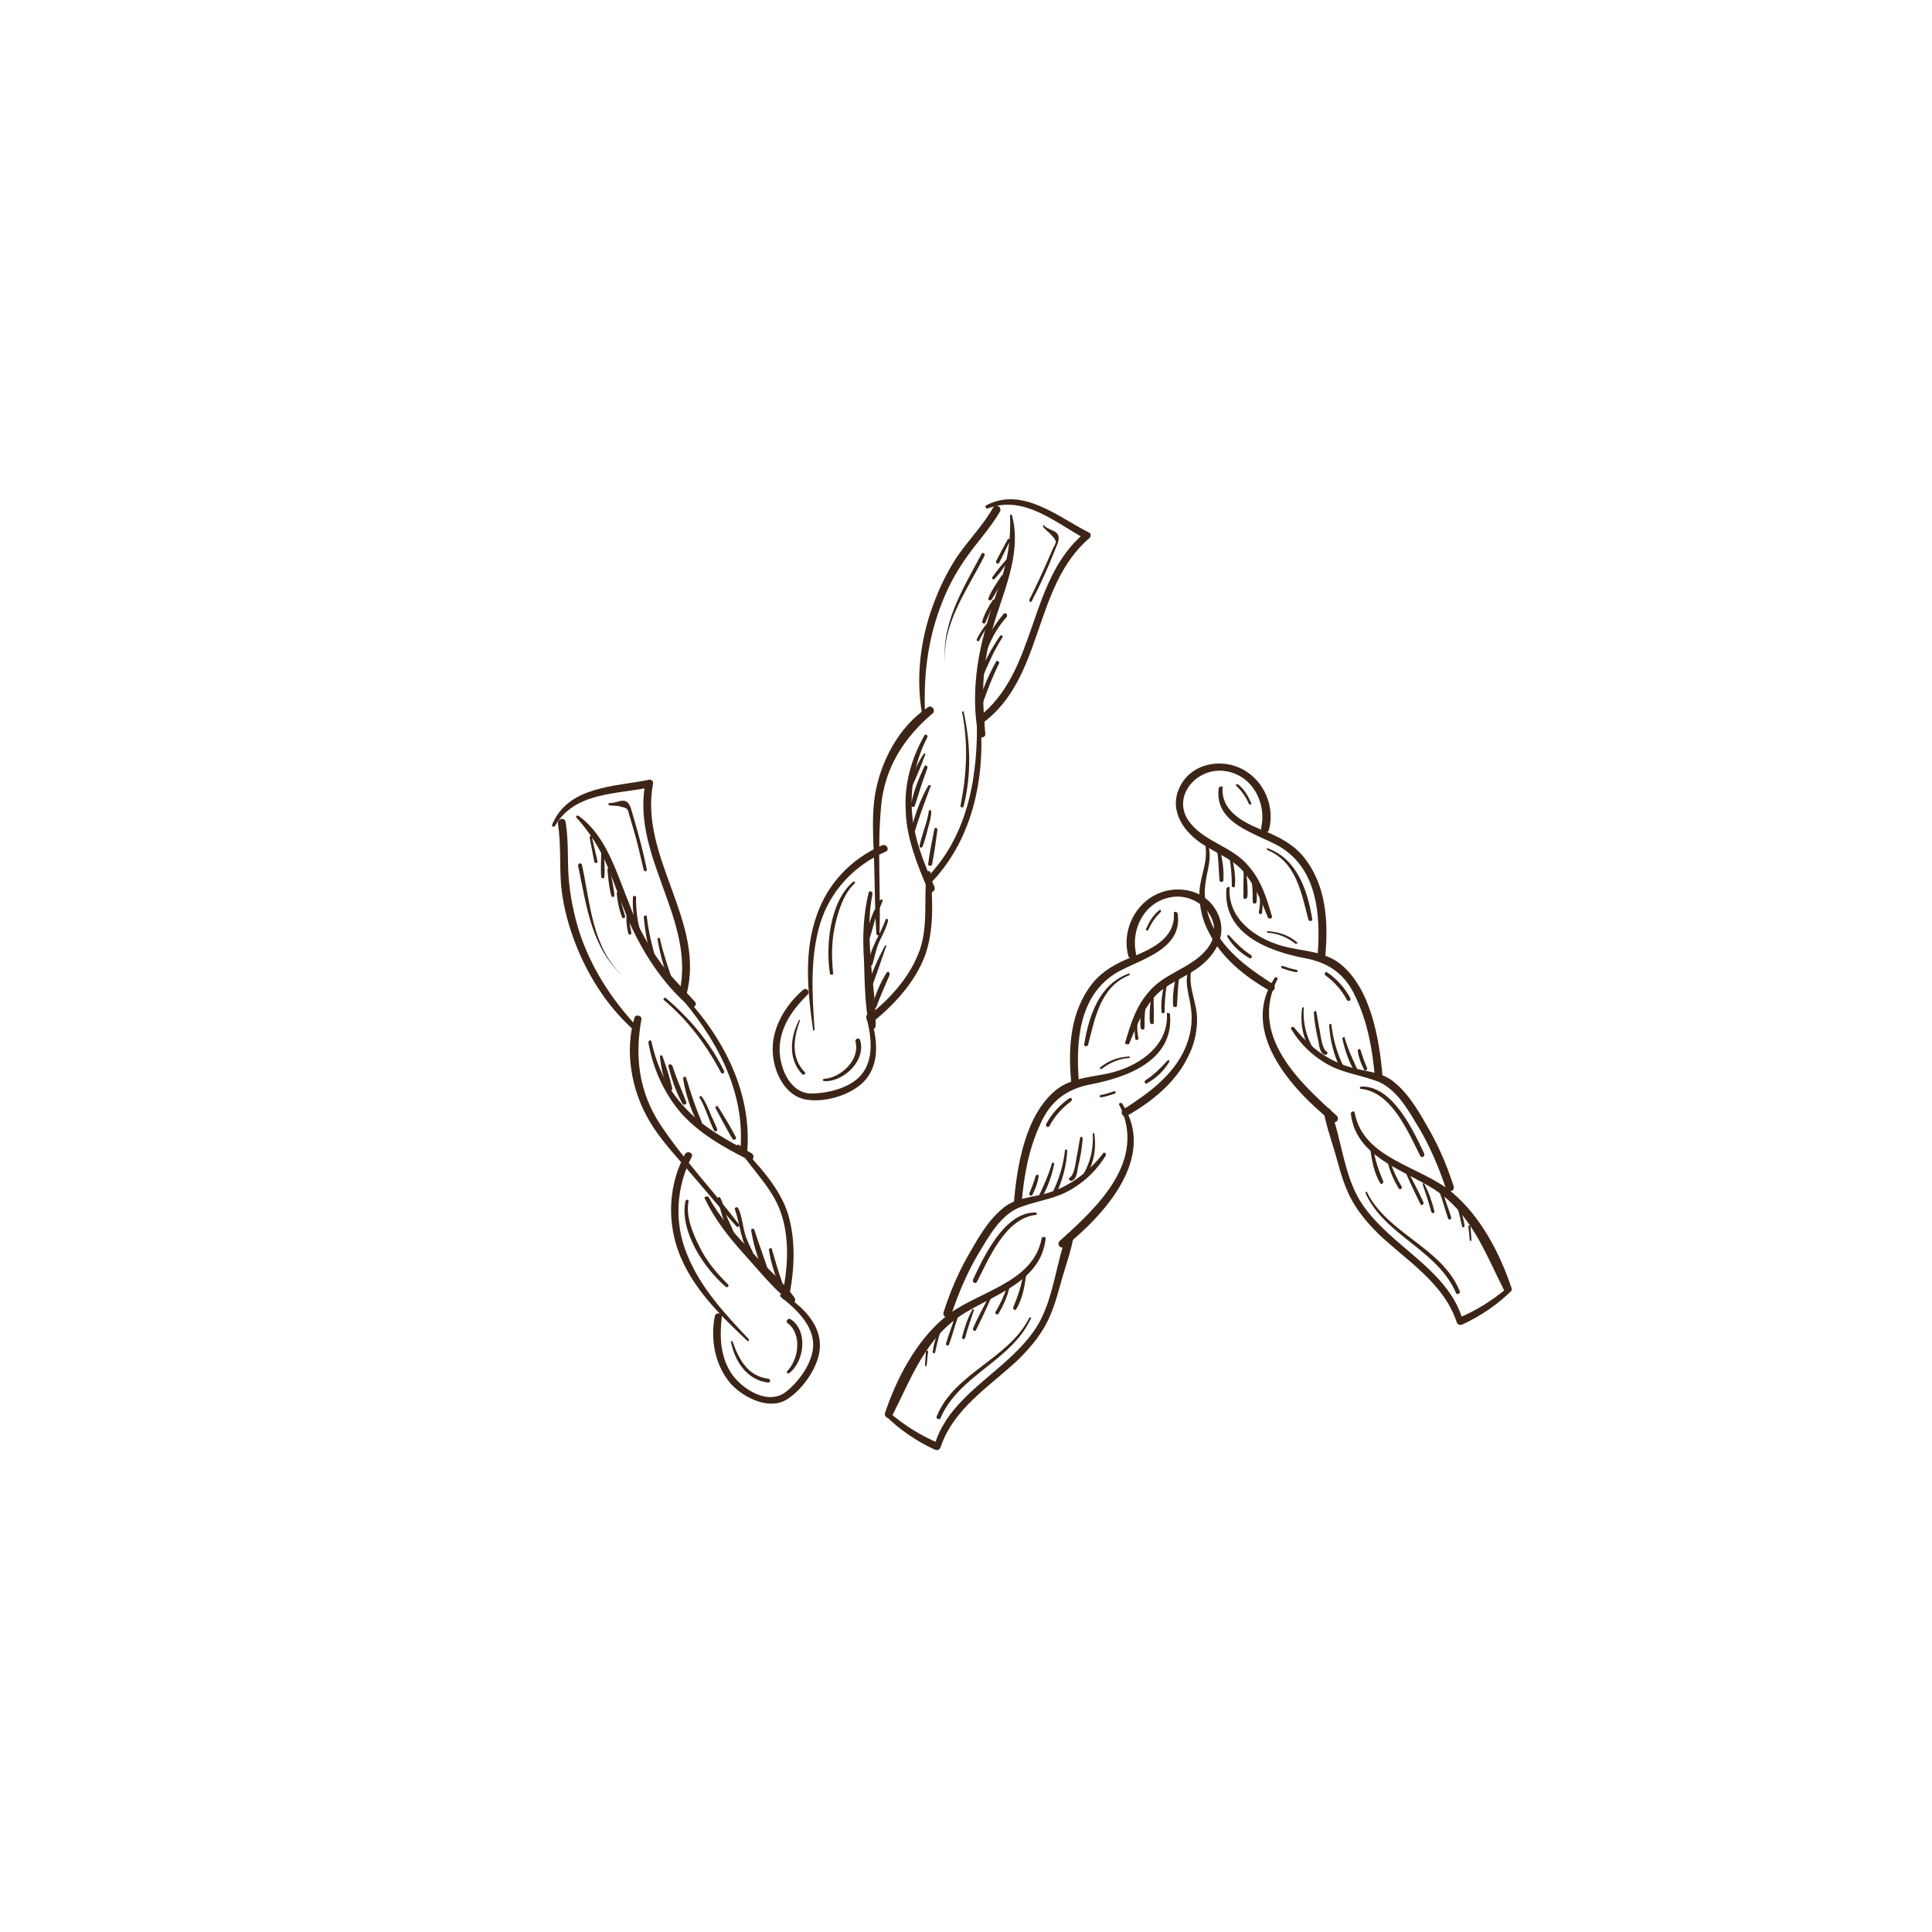 <?xml version="1.0" encoding="utf-8"?>
<!-- Generator: Adobe Illustrator 23.0.1, SVG Export Plug-In . SVG Version: 6.00 Build 0)  -->
<!DOCTYPE svg PUBLIC "-//W3C//DTD SVG 1.1//EN" "http://www.w3.org/Graphics/SVG/1.1/DTD/svg11.dtd">
<svg version="1.1" id="Layer_1" xmlns:x="http://ns.adobe.com/Extensibility/1.0/" xmlns:i="http://ns.adobe.com/AdobeIllustrator/10.0/" xmlns:graph="http://ns.adobe.com/Graphs/1.0/"
	 xmlns="http://www.w3.org/2000/svg" xmlns:xlink="http://www.w3.org/1999/xlink" x="0px" y="0px" viewBox="0 0 250 250"
	 style="enable-background:new 0 0 250 250;" xml:space="preserve">
<style type="text/css">
	.st0{fill:#3C2517;}
</style>
<g>
	<g>
		<g>
			<path class="st0" d="M145.6,134.9c0.7-2.4,1.4-4.7,3.1-6.6c2-2.4,5.4-3,7.4-5.4c2.8-3.3-0.7-7.5-4.6-6.8
				c-3.4,0.6-5.2,4.1-4.5,7.3c0.1,0.6-0.8,0.9-1,0.3c-0.8-3,0.6-6.3,3.3-7.8c2.7-1.5,6.4-0.9,8,1.8c1.8,3,0.1,5.9-2.5,7.7
				c-1.9,1.3-4.1,2-5.6,3.8c-1.4,1.7-2.3,3.9-3.1,5.9C145.9,135.2,145.5,135.1,145.6,134.9L145.6,134.9z"/>
		</g>
		<g>
			<path class="st0" d="M152.4,118.3c0.6,4.6-4.8,5.8-7.8,7.5c-5,2.9-5.4,9-5,14.1c0,0.6-0.9,0.6-1,0c-0.4-4.4-0.1-9.1,2.8-12.7
				c1.3-1.6,3-2.5,4.9-3.3c2.5-1,5.8-2.4,5.6-5.7C151.8,117.9,152.4,117.9,152.4,118.3L152.4,118.3z"/>
		</g>
		<g>
			<path class="st0" d="M151.4,131.3c0.5,5.9-5.5,8.1-10.2,9c-3.2,0.6-5.3,2.2-6.6,5.2c-1.5,3.2-2.1,6.7-2.4,10.1
				c-0.1,0.6-1,0.6-1,0c0.4-4.8,1.5-11.4,5.5-14.6c2.2-1.7,5-1.6,7.5-2.3c3.5-1,7-3.5,6.8-7.5C150.9,131,151.4,131,151.4,131.3
				L151.4,131.3z"/>
		</g>
		<g>
			<path class="st0" d="M143.1,149.5c-1.1,1.8-2.5,3.2-4.3,4.3c-2.1,1.3-4.2,1.5-6.5,2.3c-2.8,0.9-4.4,4-5.8,6.3
				c-1.4,2.4-2.5,5-3.4,7.7c-0.2,0.6-1.2,0.4-1-0.3c0.8-2.5,1.8-4.9,3.1-7.2c1.2-2.1,2.5-4.5,4.4-6.1c1.7-1.6,4.1-1.5,6.2-2.2
				c2.8-0.9,5.1-2.7,6.9-5C142.8,149,143.2,149.2,143.1,149.5L143.1,149.5z"/>
		</g>
		<g>
			<path class="st0" d="M135.3,160.3c-0.6,5.4-6.3,7.1-10.3,9.5c-5.2,3.1-7,8.4-9.6,13.5c-0.2,0.5-1,0.1-0.9-0.4
				c1.5-4.5,4-9.3,7.7-12.4c4-3.4,11.5-4.3,12.6-10.3C134.9,160,135.4,160,135.3,160.3L135.3,160.3z"/>
		</g>
		<g>
			<path class="st0" d="M115.1,182.8c2,1.7,4.1,3,6.5,4c-0.2,0.1-0.4,0.2-0.7,0.3c1.3-4.7,5.5-7.6,9-10.7c1.9-1.7,3.7-3.5,4.8-5.7
				c1.7-3.4,2-7.3,3.3-10.8c0.2-0.5,1-0.3,0.9,0.2c-0.3,1.7-0.9,3.4-1.4,5.1c-0.5,1.7-0.9,3.4-1.6,5c-0.9,2.2-2.4,4-4.1,5.7
				c-3.7,3.5-8.4,6.3-10.1,11.4c-0.1,0.3-0.4,0.4-0.7,0.3c-2.4-1.1-4.6-2.6-6.4-4.4C114.5,183,114.8,182.6,115.1,182.8L115.1,182.8z
				"/>
		</g>
		<g>
			<path class="st0" d="M145.2,142.8c4.6,6.9-2.3,14.4-7.4,18.5c-0.5,0.4-1.1-0.2-0.7-0.7c4.9-4.4,11.4-10.4,7.7-17.7
				C144.7,142.8,145.1,142.6,145.2,142.8L145.2,142.8z"/>
		</g>
		<g>
			<path class="st0" d="M154.1,125.8c-0.3,2.1,0.8,4,0.8,6.1c0,1.7-0.4,3.4-1.2,4.9c-1.6,3.3-4.7,5.8-7.9,7.6
				c-0.5,0.3-0.9-0.5-0.5-0.8c3.1-2,6.1-4.1,7.8-7.4c0.9-1.8,1.3-3.8,1-5.8c-0.2-1.6-0.8-3-0.4-4.6
				C153.8,125.6,154.1,125.7,154.1,125.8L154.1,125.8z"/>
		</g>
		<g>
			<path class="st0" d="M152.6,126.4c-0.2,1.2-0.2,2.5-0.3,3.7c0,0.3-0.5,0.3-0.5,0c-0.1-1.2,0.1-2.6,0.4-3.8
				C152.3,126,152.6,126.2,152.6,126.4L152.6,126.4z"/>
		</g>
		<g>
			<path class="st0" d="M151,127.3c-0.2,1.2-0.3,2.4-0.3,3.6c0,0.3-0.4,0.3-0.4,0c-0.1-1.2,0.1-2.5,0.4-3.7
				C150.7,127,151.1,127,151,127.3L151,127.3z"/>
		</g>
		<g>
			<path class="st0" d="M149.4,128.6c-0.2,0.1-0.1,1.6-0.1,1.8c0,0.6,0,1.3,0,1.9c0,0.3-0.4,0.3-0.5,0c-0.1-0.9,0-1.9,0.1-2.9
				c0-0.4-0.1-1,0.4-1.1C149.5,128.3,149.6,128.6,149.4,128.6L149.4,128.6z"/>
		</g>
		<g>
			<path class="st0" d="M148.2,130.6c-0.1,0.8-0.1,1.6-0.1,2.4c0,0.3-0.5,0.3-0.5,0c-0.1-0.8,0-1.7,0.2-2.5
				C147.9,130.3,148.2,130.4,148.2,130.6L148.2,130.6z"/>
		</g>
		<g>
			<path class="st0" d="M147.2,132.4c-0.1,0.6,0,1.3,0.1,1.9c0.1,0.3-0.4,0.4-0.4,0.1c-0.1-0.7-0.1-1.3,0-2
				C146.9,132.2,147.2,132.2,147.2,132.4L147.2,132.4z"/>
		</g>
		<g>
			<path class="st0" d="M141.6,146.7c0.3,2-0.1,3.9-1.1,5.6c-0.2,0.3-0.5,0-0.4-0.2c1-1.7,1.4-3.4,1.3-5.3
				C141.4,146.6,141.6,146.5,141.6,146.7L141.6,146.7z"/>
		</g>
		<g>
			<path class="st0" d="M140.1,147.3c-0.1,1.3-0.3,2.5-0.6,3.7c-0.1,0.6-0.2,1.7-0.9,1.8c-0.2,0-0.4-0.3-0.2-0.4
				c0.6-0.3,0.8-2,0.9-2.6c0.2-0.9,0.3-1.8,0.5-2.7C139.8,147.1,140.1,147.1,140.1,147.3L140.1,147.3z"/>
		</g>
		<g>
			<path class="st0" d="M138.1,148.9c-0.1,1.9-0.6,3.8-1.4,5.5c-0.1,0.3-0.6,0-0.4-0.3c0.8-1.7,1.3-3.4,1.5-5.2
				C137.8,148.7,138.1,148.7,138.1,148.9L138.1,148.9z"/>
		</g>
		<g>
			<path class="st0" d="M136.4,150.7c-0.3,1.4-0.8,2.9-1.5,4.1c-0.2,0.3-0.5,0-0.4-0.2c0.6-1.3,1.2-2.6,1.6-4
				C136.1,150.3,136.5,150.5,136.4,150.7L136.4,150.7z"/>
		</g>
		<g>
			<path class="st0" d="M134.4,152.2c-0.1,0.8-0.4,1.6-0.8,2.4c-0.1,0.3-0.5,0-0.4-0.2c0.3-0.7,0.6-1.5,0.8-2.2
				C134.1,151.9,134.5,152,134.4,152.2L134.4,152.2z"/>
		</g>
		<g>
			<path class="st0" d="M132.8,164.9c-0.2,1.5-0.5,3.2-1.3,4.5c-0.1,0.2-0.4,0.1-0.4-0.2c0.6-1.5,1.1-2.8,1.3-4.4
				C132.5,164.6,132.9,164.6,132.8,164.9L132.8,164.9z"/>
		</g>
		<g>
			<path class="st0" d="M130.6,166.7c-0.3,1.2-0.8,2.3-1.4,3.3c-0.1,0.2-0.5,0-0.4-0.2c0.6-1,1.1-2.1,1.5-3.2
				C130.4,166.5,130.6,166.5,130.6,166.7L130.6,166.7z"/>
		</g>
		<g>
			<path class="st0" d="M128.3,167.8c-0.6,1.4-1.3,2.9-2,4.3c-0.1,0.3-0.5,0-0.4-0.2c0.6-1.4,1.4-2.8,2.1-4.2
				C128.2,167.5,128.4,167.6,128.3,167.8L128.3,167.8z"/>
		</g>
		<g>
			<path class="st0" d="M126,169.6c-0.4,1.2-0.8,2.3-1.1,3.5c-0.1,0.3-0.5,0.2-0.4-0.1c0.3-1.2,0.7-2.4,1.3-3.5
				C125.8,169.3,126.1,169.4,126,169.6L126,169.6z"/>
		</g>
		<g>
			<path class="st0" d="M123.9,170.6c-0.4,1.1-0.7,2.3-1.1,3.4c-0.1,0.2-0.4,0.1-0.4-0.1c0.3-1.1,0.8-2.2,1.1-3.4
				C123.6,170.3,123.9,170.3,123.9,170.6L123.9,170.6z"/>
		</g>
		<g>
			<path class="st0" d="M121.7,172.3c-0.3,0.9-0.5,1.8-0.7,2.7c0,0.2-0.4,0.1-0.3-0.1c0.1-0.9,0.4-1.8,0.7-2.7
				C121.4,172,121.7,172.1,121.7,172.3L121.7,172.3z"/>
		</g>
		<g>
			<path class="st0" d="M120.1,174.9c-0.1,0.6-0.1,1.2-0.2,1.8c0,0.1-0.2,0.1-0.2,0c0-0.6,0.1-1.2,0.1-1.7
				C119.8,174.7,120.1,174.7,120.1,174.9L120.1,174.9z"/>
		</g>
		<g>
			<path class="st0" d="M150.2,118c-0.7,0.7-1.2,1.4-1.6,2.3c-0.1,0.2-0.4,0.1-0.3-0.1c0.4-0.9,0.9-1.8,1.7-2.4
				C150.1,117.6,150.3,117.8,150.2,118L150.2,118z"/>
		</g>
		<g>
			<path class="st0" d="M146.1,126.2c-3.7,1.5-4.4,5.5-5.3,9c-0.1,0.3-0.6,0.2-0.5-0.1c0.6-3.6,1.9-7.7,5.7-9.1
				C146.2,125.9,146.3,126.1,146.1,126.2L146.1,126.2z"/>
		</g>
		<g>
			<path class="st0" d="M138.6,142.5c-1.2,0.9-2.1,1.9-2.8,3.2c-0.2,0.3-0.6,0-0.4-0.3c0.7-1.3,1.8-2.5,3-3.3
				C138.7,142,138.8,142.3,138.6,142.5L138.6,142.5z"/>
		</g>
		<g>
			<path class="st0" d="M151.3,137.4c-0.7,1.2-1.7,2.1-2.9,2.8c-0.2,0.1-0.4-0.2-0.2-0.4c1.1-0.7,2-1.6,2.9-2.6
				C151.2,137.1,151.4,137.3,151.3,137.4L151.3,137.4z"/>
		</g>
		<g>
			<path class="st0" d="M146.1,136.9c-1.3,0.1-2.5,0.6-3.5,1.4c-0.2,0.1-0.4-0.1-0.2-0.2c1.1-0.9,2.3-1.3,3.7-1.4
				C146.3,136.7,146.2,136.9,146.1,136.9L146.1,136.9z"/>
		</g>
		<g>
			<path class="st0" d="M134.1,157.2c-4,0.4-6.1,5.6-7.7,8.7c-0.2,0.3-0.6,0-0.5-0.3c1.4-3,4.1-8.8,8.1-8.7
				C134.2,156.9,134.2,157.2,134.1,157.2L134.1,157.2z"/>
		</g>
		<g>
			<path class="st0" d="M144.3,141.5c-0.6,0.2-1.2,0.4-1.8,0.5c-0.2,0-0.3-0.2-0.1-0.3c0.6-0.1,1.2-0.3,1.8-0.5
				C144.4,141.2,144.4,141.4,144.3,141.5L144.3,141.5z"/>
		</g>
		<g>
			<path class="st0" d="M133.4,170.6c-2.5,5.5-9.3,7.3-11.7,12.9c-0.1,0.3-0.6,0.1-0.5-0.2c2.3-5.7,9.3-7.4,12-12.8
				C133.3,170.4,133.5,170.5,133.4,170.6L133.4,170.6z"/>
		</g>
	</g>
	<g>
		<g>
			<path class="st0" d="M164.6,118.6c-0.7-2.4-1.4-4.7-3.1-6.6c-2-2.4-5.4-3-7.4-5.4c-2.8-3.3,0.7-7.5,4.6-6.8
				c3.4,0.6,5.2,4.1,4.5,7.3c-0.1,0.6,0.8,0.9,1,0.3c0.8-3-0.6-6.3-3.3-7.8c-2.7-1.5-6.4-0.9-8,1.8c-1.8,3-0.1,5.9,2.5,7.7
				c1.9,1.3,4.1,2,5.6,3.8c1.4,1.7,2.3,3.9,3.1,5.9C164.3,118.9,164.6,118.9,164.6,118.6L164.6,118.6z"/>
		</g>
		<g>
			<path class="st0" d="M157.7,102c-0.6,4.6,4.8,5.8,7.8,7.5c5,2.9,5.4,9,5,14.1c0,0.6,0.9,0.6,1,0c0.4-4.4,0.1-9.1-2.8-12.7
				c-1.3-1.6-3-2.5-4.9-3.3c-2.5-1-5.8-2.4-5.6-5.7C158.3,101.7,157.8,101.7,157.7,102L157.7,102z"/>
		</g>
		<g>
			<path class="st0" d="M158.7,115c-0.5,5.9,5.5,8.1,10.2,9c3.2,0.6,5.3,2.2,6.6,5.2c1.5,3.2,2.1,6.7,2.4,10.1c0.1,0.6,1,0.6,1,0
				c-0.4-4.8-1.5-11.4-5.5-14.6c-2.2-1.7-5-1.6-7.5-2.3c-3.5-1-7-3.5-6.8-7.5C159.2,114.7,158.8,114.7,158.7,115L158.7,115z"/>
		</g>
		<g>
			<path class="st0" d="M167.1,133.2c1.1,1.8,2.5,3.2,4.3,4.3c2.1,1.3,4.2,1.5,6.5,2.3c2.8,0.9,4.4,4,5.8,6.3c1.4,2.4,2.5,5,3.4,7.7
				c0.2,0.6,1.2,0.4,1-0.3c-0.8-2.5-1.8-4.9-3.1-7.2c-1.2-2.1-2.5-4.5-4.4-6.1c-1.7-1.6-4.1-1.5-6.2-2.2c-2.8-0.9-5.1-2.7-6.9-5
				C167.3,132.7,166.9,133,167.1,133.2L167.1,133.2z"/>
		</g>
		<g>
			<path class="st0" d="M174.8,144.1c0.6,5.4,6.3,7.1,10.3,9.5c5.2,3.1,7,8.4,9.6,13.5c0.2,0.5,1,0.1,0.9-0.4
				c-1.5-4.5-4-9.3-7.7-12.4c-4-3.4-11.5-4.3-12.6-10.3C175.3,143.7,174.8,143.8,174.8,144.1L174.8,144.1z"/>
		</g>
		<g>
			<path class="st0" d="M195.1,166.6c-2,1.7-4.1,3-6.5,4c0.2,0.1,0.4,0.2,0.7,0.3c-1.3-4.7-5.5-7.6-9-10.7c-1.9-1.7-3.7-3.5-4.8-5.7
				c-1.7-3.4-2-7.3-3.3-10.8c-0.2-0.5-1-0.3-0.9,0.2c0.3,1.7,0.9,3.4,1.4,5.1c0.5,1.7,0.9,3.4,1.6,5c0.9,2.2,2.4,4,4.1,5.7
				c3.7,3.5,8.4,6.3,10.1,11.4c0.1,0.3,0.4,0.4,0.7,0.3c2.4-1.1,4.6-2.6,6.4-4.4C195.6,166.7,195.3,166.4,195.1,166.6L195.1,166.6z"
				/>
		</g>
		<g>
			<path class="st0" d="M164.9,126.6c-4.6,6.9,2.3,14.4,7.4,18.5c0.5,0.4,1.1-0.2,0.7-0.7c-4.9-4.4-11.4-10.4-7.7-17.7
				C165.4,126.5,165.1,126.3,164.9,126.6L164.9,126.6z"/>
		</g>
		<g>
			<path class="st0" d="M156,109.6c0.3,2.1-0.8,4-0.8,6.1c0,1.7,0.4,3.4,1.2,4.9c1.6,3.3,4.7,5.8,7.9,7.6c0.5,0.3,0.9-0.5,0.5-0.8
				c-3.1-2-6.1-4.1-7.8-7.4c-0.9-1.8-1.3-3.8-1-5.8c0.2-1.6,0.8-3,0.4-4.6C156.3,109.4,156,109.4,156,109.6L156,109.6z"/>
		</g>
		<g>
			<path class="st0" d="M157.5,110.2c0.2,1.2,0.2,2.5,0.3,3.7c0,0.3,0.5,0.3,0.5,0c0.1-1.2-0.1-2.6-0.4-3.8
				C157.9,109.8,157.5,109.9,157.5,110.2L157.5,110.2z"/>
		</g>
		<g>
			<path class="st0" d="M159.1,111c0.2,1.2,0.3,2.4,0.3,3.6c0,0.3,0.4,0.3,0.4,0c0.1-1.2-0.1-2.5-0.4-3.7
				C159.4,110.7,159.1,110.8,159.1,111L159.1,111z"/>
		</g>
		<g>
			<path class="st0" d="M160.8,112.4c0.2,0.1,0.1,1.6,0.1,1.8c0,0.6,0,1.3,0,1.9c0,0.3,0.4,0.3,0.5,0c0.1-0.9,0-1.9-0.1-2.9
				c0-0.4,0.1-1-0.4-1.1C160.6,112,160.6,112.3,160.8,112.4L160.8,112.4z"/>
		</g>
		<g>
			<path class="st0" d="M162,114.3c0.1,0.8,0.1,1.6,0.1,2.4c0,0.3,0.5,0.3,0.5,0c0.1-0.8,0-1.7-0.2-2.5
				C162.3,114.1,161.9,114.1,162,114.3L162,114.3z"/>
		</g>
		<g>
			<path class="st0" d="M163,116.1c0.1,0.6,0,1.3-0.1,1.9c-0.1,0.3,0.4,0.4,0.4,0.1c0.1-0.7,0.1-1.3,0-2
				C163.3,115.9,163,116,163,116.1L163,116.1z"/>
		</g>
		<g>
			<path class="st0" d="M168.5,130.4c-0.3,2,0.1,3.9,1.1,5.6c0.2,0.3,0.5,0,0.4-0.2c-1-1.7-1.4-3.4-1.3-5.3
				C168.8,130.3,168.6,130.3,168.5,130.4L168.5,130.4z"/>
		</g>
		<g>
			<path class="st0" d="M170,131c0.1,1.3,0.3,2.5,0.6,3.7c0.1,0.6,0.2,1.7,0.9,1.8c0.2,0,0.4-0.3,0.2-0.4c-0.6-0.3-0.8-2-0.9-2.6
				c-0.2-0.9-0.3-1.8-0.5-2.7C170.3,130.8,170,130.9,170,131L170,131z"/>
		</g>
		<g>
			<path class="st0" d="M172,132.7c0.1,1.9,0.6,3.8,1.4,5.5c0.1,0.3,0.6,0,0.4-0.3c-0.8-1.7-1.3-3.4-1.5-5.2
				C172.3,132.4,172,132.4,172,132.7L172,132.7z"/>
		</g>
		<g>
			<path class="st0" d="M173.7,134.4c0.3,1.4,0.8,2.9,1.5,4.1c0.2,0.3,0.5,0,0.4-0.2c-0.6-1.3-1.2-2.6-1.6-4
				C174.1,134.1,173.7,134.2,173.7,134.4L173.7,134.4z"/>
		</g>
		<g>
			<path class="st0" d="M175.7,136c0.1,0.8,0.4,1.6,0.8,2.4c0.1,0.3,0.5,0,0.4-0.2c-0.3-0.7-0.6-1.5-0.8-2.2
				C176,135.6,175.7,135.7,175.7,136L175.7,136z"/>
		</g>
		<g>
			<path class="st0" d="M177.3,148.6c0.2,1.5,0.5,3.2,1.3,4.5c0.1,0.2,0.4,0.1,0.4-0.2c-0.6-1.5-1.1-2.8-1.3-4.4
				C177.6,148.3,177.3,148.4,177.3,148.6L177.3,148.6z"/>
		</g>
		<g>
			<path class="st0" d="M179.6,150.5c0.3,1.2,0.8,2.3,1.4,3.3c0.1,0.2,0.5,0,0.4-0.2c-0.6-1-1.1-2.1-1.5-3.2
				C179.8,150.2,179.5,150.3,179.6,150.5L179.6,150.5z"/>
		</g>
		<g>
			<path class="st0" d="M181.8,151.5c0.6,1.4,1.3,2.9,2,4.3c0.1,0.3,0.5,0,0.4-0.2c-0.6-1.4-1.4-2.8-2.1-4.2
				C182,151.2,181.7,151.4,181.8,151.5L181.8,151.5z"/>
		</g>
		<g>
			<path class="st0" d="M184.1,153.3c0.4,1.2,0.8,2.3,1.1,3.5c0.1,0.3,0.5,0.2,0.4-0.1c-0.3-1.2-0.7-2.4-1.3-3.5
				C184.3,153,184.1,153.1,184.1,153.3L184.1,153.3z"/>
		</g>
		<g>
			<path class="st0" d="M186.3,154.3c0.4,1.1,0.7,2.3,1.1,3.4c0.1,0.2,0.4,0.1,0.4-0.1c-0.3-1.1-0.8-2.2-1.1-3.4
				C186.5,154,186.2,154.1,186.3,154.3L186.3,154.3z"/>
		</g>
		<g>
			<path class="st0" d="M188.5,156c0.3,0.9,0.5,1.8,0.7,2.7c0,0.2,0.4,0.1,0.3-0.1c-0.1-0.9-0.4-1.8-0.7-2.7
				C188.7,155.7,188.4,155.8,188.5,156L188.5,156z"/>
		</g>
		<g>
			<path class="st0" d="M190,158.7c0.1,0.6,0.1,1.2,0.2,1.8c0,0.1,0.2,0.1,0.2,0c0-0.6-0.1-1.2-0.1-1.7
				C190.3,158.5,190,158.5,190,158.7L190,158.7z"/>
		</g>
		<g>
			<path class="st0" d="M160,101.7c0.7,0.7,1.2,1.4,1.6,2.3c0.1,0.2,0.4,0.1,0.3-0.1c-0.4-0.9-0.9-1.8-1.7-2.4
				C160,101.4,159.8,101.6,160,101.7L160,101.7z"/>
		</g>
		<g>
			<path class="st0" d="M164,110c3.7,1.5,4.4,5.5,5.3,9c0.1,0.3,0.6,0.2,0.5-0.1c-0.6-3.6-1.9-7.7-5.7-9.1
				C163.9,109.6,163.9,109.9,164,110L164,110z"/>
		</g>
		<g>
			<path class="st0" d="M171.5,126.2c1.2,0.9,2.1,1.9,2.8,3.2c0.2,0.3,0.6,0,0.4-0.3c-0.7-1.3-1.8-2.5-3-3.3
				C171.5,125.7,171.3,126.1,171.5,126.2L171.5,126.2z"/>
		</g>
		<g>
			<path class="st0" d="M158.8,121.2c0.7,1.2,1.7,2.1,2.9,2.8c0.2,0.1,0.4-0.2,0.2-0.4c-1.1-0.7-2-1.6-2.9-2.6
				C159,120.9,158.8,121,158.8,121.2L158.8,121.2z"/>
		</g>
		<g>
			<path class="st0" d="M164.1,120.7c1.3,0.1,2.5,0.6,3.5,1.4c0.2,0.1,0.4-0.1,0.2-0.2c-1.1-0.9-2.3-1.3-3.7-1.4
				C163.9,120.4,163.9,120.7,164.1,120.7L164.1,120.7z"/>
		</g>
		<g>
			<path class="st0" d="M176.1,140.9c4,0.4,6.1,5.6,7.7,8.7c0.2,0.3,0.6,0,0.5-0.3c-1.4-3-4.1-8.8-8.1-8.7
				C175.9,140.6,175.9,140.9,176.1,140.9L176.1,140.9z"/>
		</g>
		<g>
			<path class="st0" d="M165.9,125.3c0.6,0.2,1.2,0.4,1.8,0.5c0.2,0,0.3-0.2,0.1-0.3c-0.6-0.1-1.2-0.3-1.8-0.5
				C165.8,124.9,165.7,125.2,165.9,125.3L165.9,125.3z"/>
		</g>
		<g>
			<path class="st0" d="M176.7,154.4c2.5,5.5,9.3,7.3,11.7,12.9c0.1,0.3,0.6,0.1,0.5-0.2c-2.3-5.7-9.3-7.4-12-12.8
				C176.9,154.1,176.7,154.2,176.7,154.4L176.7,154.4z"/>
		</g>
	</g>
	<g>
		<g>
			<path class="st0" d="M71.8,106.9c2.5-4.4,7.9-4.1,12.2-5c-0.2-0.2-0.3-0.3-0.5-0.5c-1.8,9.5,6.6,17.7,4.4,27.1
				c-0.1,0.6,0.7,0.9,0.9,0.3c2.6-9.5-6.1-17.8-4.3-27.4c0.1-0.3-0.3-0.6-0.5-0.5c-4.4,0.9-10.4,0.8-12.5,5.7
				C71.3,106.9,71.6,107.1,71.8,106.9L71.8,106.9z"/>
		</g>
		<g>
			<path class="st0" d="M87.6,128.5c4.9,5.6,8.9,12.6,8.2,20.3c0,0.6,0.8,0.7,0.9,0.1c0.6-7.9-3.4-15.2-8.8-20.7
				C87.8,128,87.4,128.3,87.6,128.5L87.6,128.5z"/>
		</g>
		<g>
			<path class="st0" d="M95.4,148.4c1.9,3,4.8,5.5,5.8,9c1,3.3,0.7,7,0,10.3c-0.1,0.6,0.8,0.7,0.9,0.1c0.7-3.4,0.9-7.2-0.1-10.6
				c-1-3.4-3.9-6.5-6.3-9C95.5,148,95.2,148.2,95.4,148.4L95.4,148.4z"/>
		</g>
		<g>
			<path class="st0" d="M101,167.8c1.8,1.4,3.9,3.3,4.2,5.7c0.3,2.4-1.7,5.2-3.5,6.6c-2.3,1.8-5.6-0.3-7-2.3
				c-1.5-2.2-1.6-4.8-1.3-7.4c0.1-0.6-0.8-0.6-0.9-0.1c-0.6,3,0,6.4,2.1,8.8c1.7,1.8,4.9,3.4,7.2,2c2.1-1.3,4.3-4.4,4.3-7
				c0-3-2.5-5.2-4.8-6.7C101.1,167.3,100.8,167.7,101,167.8L101,167.8z"/>
		</g>
		<g>
			<path class="st0" d="M96.9,173.3c-3.1-3.3-6.3-6.7-8-11c-1.7-4.1-1.4-8.7,0.6-12.6c0.3-0.5-0.6-0.9-0.9-0.3
				c-2,3.8-2.3,8.2-0.9,12.3c1.7,4.8,5.4,8.4,9,11.8C96.8,173.6,97,173.5,96.9,173.3L96.9,173.3z"/>
		</g>
		<g>
			<path class="st0" d="M95.6,158.4c-3.3-4.3-7.1-8.3-10.1-12.8c-2.8-4.2-3.4-8.8-2.5-13.7c0.1-0.5-0.8-0.7-0.9-0.2
				c-1.3,4.3-0.4,9.4,1.9,13.3c1.4,2.4,3.3,4.4,5.1,6.5c2.1,2.4,4.1,4.9,6.3,7.3C95.5,158.8,95.8,158.6,95.6,158.4L95.6,158.4z"/>
		</g>
		<g>
			<path class="st0" d="M82.2,132.6c-3.2-3.5-5.7-7.4-7.2-11.9c-0.7-2.2-1.2-4.6-1.4-6.9c-0.2-2.5,0-4.9-0.4-7.4
				c-0.1-0.7-1.1-0.5-1,0.2c0.4,2.6,0.2,5.3,0.4,7.9c0.2,2.3,0.8,4.7,1.6,6.9c1.6,4.4,4.1,8.5,7.6,11.7
				C82.1,133.2,82.4,132.8,82.2,132.6L82.2,132.6z"/>
		</g>
		<g>
			<path class="st0" d="M74.6,105.8c1.7,1.9,3,3.9,4,6.3c0.9,2.2,1.7,4.5,2.6,6.7c1.8,4.2,4.5,8.5,8.1,11.5c0.4,0.3,1-0.3,0.6-0.7
				c-1.7-1.9-3.5-3.6-4.9-5.7c-1.5-2.2-2.7-4.5-3.6-7c-1.6-3.9-2.9-8.7-6.5-11.3C74.7,105.4,74.4,105.7,74.6,105.8L74.6,105.8z"/>
		</g>
		<g>
			<path class="st0" d="M83.9,134.9c0.6,3.4,2,6.5,4.2,9.1c2.4,2.7,5.6,4.5,8.8,6.1c0.5,0.3,0.9-0.6,0.3-0.9c-3-1.6-6.1-3.2-8.5-5.8
				c-2.3-2.4-3.7-5.4-4.4-8.6C84.3,134.5,83.9,134.6,83.9,134.9L83.9,134.9z"/>
		</g>
		<g>
			<path class="st0" d="M91.2,155.1c1.3,2.7,3.1,5,5.1,7.2c1.9,2.1,3.8,4.5,6,6.2c0.4,0.3,0.8-0.2,0.5-0.6c-1.6-2.2-3.8-4-5.6-6
				c-2.1-2.2-4.1-4.4-5.5-7C91.5,154.7,91,154.9,91.2,155.1L91.2,155.1z"/>
		</g>
		<g>
			<path class="st0" d="M76.3,108.4c0.2,1,0.4,2.1,0.6,3.1c0.1,0.3,0.5,0.2,0.4-0.1c-0.2-1-0.5-2-0.7-3.1
				C76.6,108.1,76.3,108.1,76.3,108.4L76.3,108.4z"/>
		</g>
		<g>
			<path class="st0" d="M77.8,110.1c0,1.1-0.1,2.3,0,3.4c0,0.2,0.4,0.2,0.4,0c0.1-1.1,0-2.3-0.1-3.4
				C78.1,109.9,77.8,109.9,77.8,110.1L77.8,110.1z"/>
		</g>
		<g>
			<path class="st0" d="M78.6,112.5c0.1,1.1,0.2,2.3,0.5,3.4c0.1,0.3,0.4,0.2,0.4-0.1c-0.1-1.1-0.4-2.3-0.6-3.4
				C78.9,112.3,78.6,112.3,78.6,112.5L78.6,112.5z"/>
		</g>
		<g>
			<path class="st0" d="M79.8,115.6c0.1,1,0.3,2.1,0.7,3.1c0.1,0.2,0.4,0.1,0.4-0.1c-0.3-1-0.6-2-0.7-3
				C80.1,115.3,79.8,115.4,79.8,115.6L79.8,115.6z"/>
		</g>
		<g>
			<path class="st0" d="M81.1,118.2c-0.1,0.9,0,1.8,0.2,2.6c0.1,0.2,0.4,0.2,0.4-0.1c-0.2-0.8-0.3-1.7-0.3-2.5
				C81.4,118.1,81.1,118.1,81.1,118.2L81.1,118.2z"/>
		</g>
		<g>
			<path class="st0" d="M85.4,136.7c0.1,1.4,0.5,3,1.1,4.3c0.1,0.2,0.5,0.1,0.5-0.1c-0.3-1.4-0.8-2.9-1.3-4.3
				C85.6,136.5,85.3,136.6,85.4,136.7L85.4,136.7z"/>
		</g>
		<g>
			<path class="st0" d="M86.5,138c0.4,1.6,1,3.4,1.8,4.8c0.2,0.3,0.6,0.1,0.5-0.2c-0.6-1.6-1.3-3.1-1.8-4.7
				C86.8,137.6,86.4,137.7,86.5,138L86.5,138z"/>
		</g>
		<g>
			<path class="st0" d="M88.4,139.6c0.3,2,1,4,1.9,5.8c0.1,0.3,0.6,0.1,0.5-0.2c-0.8-1.9-1.4-3.7-2-5.7
				C88.7,139.2,88.4,139.3,88.4,139.6L88.4,139.6z"/>
		</g>
		<g>
			<path class="st0" d="M90.5,142c0.8,1.3,1.2,2.9,1.9,4.3c0.1,0.2,0.5,0.1,0.4-0.2c-0.3-0.8-0.7-1.5-1-2.3c-0.3-0.7-0.6-1.4-1-1.9
				C90.7,141.7,90.5,141.9,90.5,142L90.5,142z"/>
		</g>
		<g>
			<path class="st0" d="M92.6,143.4c0.7,1.3,1.4,2.7,2.2,4c0.2,0.2,0.6,0,0.4-0.3c-0.7-1.3-1.5-2.7-2.3-3.9
				C92.8,143,92.5,143.2,92.6,143.4L92.6,143.4z"/>
		</g>
		<g>
			<path class="st0" d="M93.2,155C93.2,155,93.2,155,93.2,155c-0.1-0.1-0.2,0-0.3,0c0.2,0.6,0.2,1.2,0.4,1.8
				c0.3,1.1,0.8,2.2,1.3,3.3c0.1,0.3,0.6,0.1,0.5-0.1c-0.3-1.2-1-2.2-1.3-3.3c-0.2-0.6-0.3-1.2-0.6-1.7c-0.1-0.2-0.3-0.1-0.3,0.1
				c0,0,0,0.1,0,0.1C92.9,155.3,93.2,155.3,93.2,155L93.2,155z"/>
		</g>
		<g>
			<path class="st0" d="M95.1,156.5c0.7,2,0.7,4,1.9,5.8c0.2,0.2,0.5,0,0.4-0.3c-0.5-1-1-2-1.2-3.2c-0.2-0.9-0.3-1.7-0.7-2.5
				C95.3,156.1,95,156.3,95.1,156.5L95.1,156.5z"/>
		</g>
		<g>
			<path class="st0" d="M97.2,159.2c0.3,1.9,0.9,3.9,1.8,5.7c0.1,0.3,0.6,0.1,0.5-0.2c-0.6-1.9-1.3-3.7-1.9-5.6
				C97.4,158.9,97.2,159,97.2,159.2L97.2,159.2z"/>
		</g>
		<g>
			<path class="st0" d="M99.5,161.7c0.2,1.5,0.7,3,1.2,4.4c0.1,0.3,0.6,0.1,0.5-0.2c-0.5-1.4-0.9-2.8-1.3-4.2
				C99.9,161.4,99.5,161.5,99.5,161.7L99.5,161.7z"/>
		</g>
		<g>
			<path class="st0" d="M81.9,116.1c-0.1,1.7,0.2,3.3,0.6,5c0.1,0.3,0.6,0.1,0.5-0.1c-0.5-1.6-0.7-3.1-0.7-4.8
				C82.4,115.9,82,115.8,81.9,116.1L81.9,116.1z"/>
		</g>
		<g>
			<path class="st0" d="M83.3,118.7c0.2,1.9,0.5,3.9,1.2,5.7c0.1,0.2,0.5,0.1,0.4-0.1c-0.5-1.9-1-3.7-1.2-5.7
				C83.7,118.4,83.3,118.4,83.3,118.7L83.3,118.7z"/>
		</g>
		<g>
			<path class="st0" d="M85.1,121.6c0.3,1.8,0.8,3.7,1.5,5.4c0.1,0.3,0.5,0.1,0.4-0.2c-0.6-1.8-1.2-3.5-1.6-5.3
				C85.4,121.3,85,121.3,85.1,121.6L85.1,121.6z"/>
		</g>
		<g>
			<path class="st0" d="M94.6,173.7c0.5,2.5,2.1,4.9,4.8,5.2c0.3,0,0.4-0.4,0-0.5c-2.6-0.3-3.8-2.5-4.6-4.8
				C94.8,173.5,94.5,173.5,94.6,173.7L94.6,173.7z"/>
		</g>
		<g>
			<path class="st0" d="M102.1,177.7c2-1.5,2.5-5.5,0.2-7c-0.3-0.2-0.7,0.3-0.4,0.5c1.9,1.4,1.5,4.7-0.1,6.3
				C101.8,177.6,101.9,177.8,102.1,177.7L102.1,177.7z"/>
		</g>
		<g>
			<path class="st0" d="M88.7,155.4c-0.8,3.9,2.4,8.7,5.2,11.1c0.2,0.2,0.5-0.1,0.3-0.3c-1.4-1.4-2.7-2.9-3.6-4.7
				c-0.9-1.8-1.9-4-1.5-6.1C89.1,155.2,88.8,155.2,88.7,155.4L88.7,155.4z"/>
		</g>
		<g>
			<path class="st0" d="M85.9,129.4c3.1,2.6,5.5,5.8,7.4,9.4c0.1,0.2,0.5,0.1,0.4-0.2c-1.8-3.7-4.5-6.9-7.6-9.5
				C85.9,129.1,85.8,129.3,85.9,129.4L85.9,129.4z"/>
		</g>
		<g>
			<path class="st0" d="M80.7,126.4c-4.1-3.7-4.3-9.5-5.4-14.5c-0.1-0.3-0.5-0.2-0.5,0.1C75.9,117.2,76.5,122.7,80.7,126.4
				C80.6,126.5,80.7,126.5,80.7,126.4L80.7,126.4z"/>
		</g>
		<g>
			<path class="st0" d="M78.8,104.2c0.6,0.1,1,0,1.6,0.2c1,0.2,0.8,0.4,1.1,1.3c0.2,0.6,0.3,1.1,0.5,1.7c0.5,1.7,0.9,3.5,1.3,5.2
				c0.1,0.2,0.4,0.2,0.4-0.1c-0.5-2.4-1.1-4.7-1.8-7c-0.2-0.6-0.3-1.5-0.9-1.8c-0.6-0.3-1.5,0.3-2.1,0.2
				C78.7,103.9,78.7,104.2,78.8,104.2L78.8,104.2z"/>
		</g>
	</g>
	<g>
		<g>
			<path class="st0" d="M127.8,65.8c4.7-1.8,8.7,1.8,12.6,3.9c0-0.2-0.1-0.5-0.1-0.7c-7.4,6.2-6,17.9-13.7,23.8
				c-0.5,0.4,0,1.1,0.5,0.8c8-5.8,6.5-17.7,13.9-24c0.2-0.2,0.2-0.6-0.1-0.7c-4-2-8.6-6-13.3-3.5C127.4,65.5,127.6,65.9,127.8,65.8
				L127.8,65.8z"/>
		</g>
		<g>
			<path class="st0" d="M126.4,92.6c0.2,7.5-1,15.3-6.4,20.9c-0.4,0.4,0.2,1.1,0.6,0.6c5.4-5.7,7-13.9,6.2-21.6
				C126.9,92.3,126.4,92.3,126.4,92.6L126.4,92.6z"/>
		</g>
		<g>
			<path class="st0" d="M119.9,112.9c-0.4,3.5,0.3,7.3-1.1,10.6c-1.3,3.2-3.8,5.9-6.5,8c-0.5,0.4,0.2,1,0.7,0.7
				c2.7-2.2,5.3-5,6.6-8.3c1.3-3.3,1.1-7.5,0.8-11C120.3,112.6,120,112.7,119.9,112.9L119.9,112.9z"/>
		</g>
		<g>
			<path class="st0" d="M112.1,131.6c0.6,2.2,1,5-0.3,7c-1.3,2.1-4.6,2.9-6.9,2.9c-2.9-0.1-4.2-3.8-4-6.2c0.2-2.7,1.8-4.8,3.6-6.6
				c0.4-0.4-0.2-1-0.6-0.6c-2.3,2-4.1,5-3.9,8.1c0.1,2.5,1.6,5.7,4.4,6.1c2.5,0.4,6.1-0.7,7.7-2.7c1.9-2.4,1.3-5.6,0.5-8.3
				C112.4,131.2,112,131.3,112.1,131.6L112.1,131.6z"/>
		</g>
		<g>
			<path class="st0" d="M105.4,133.2c-0.3-4.5-0.6-9.2,0.7-13.6c1.3-4.3,4.4-7.6,8.5-9.4c0.6-0.2,0.1-1.1-0.5-0.8
				c-3.9,1.7-7,4.9-8.4,9c-1.7,4.7-1.2,9.9-0.5,14.8C105.1,133.4,105.4,133.4,105.4,133.2L105.4,133.2z"/>
		</g>
		<g>
			<path class="st0" d="M113.8,120.9c0.2-5.4-0.3-10.9,0.2-16.4c0.4-5,2.9-9,6.7-12.2c0.4-0.4-0.1-1.1-0.6-0.8
				c-3.8,2.5-6.2,7.1-6.9,11.5c-0.4,2.7-0.2,5.5-0.1,8.2c0.1,3.2,0.1,6.4,0.3,9.6C113.4,121.1,113.8,121.1,113.8,120.9L113.8,120.9z
				"/>
		</g>
		<g>
			<path class="st0" d="M119.7,92.3c-0.2-4.7,0.3-9.3,2-13.8c0.8-2.2,1.9-4.3,3.3-6.3c1.4-2,3.1-3.8,4.4-6c0.3-0.6-0.6-1.1-0.9-0.5
				c-1.3,2.3-3.2,4.2-4.7,6.4c-1.3,2-2.3,4.1-3.1,6.3c-1.6,4.4-2.2,9.2-1.4,13.9C119.2,92.7,119.7,92.6,119.7,92.3L119.7,92.3z"/>
		</g>
		<g>
			<path class="st0" d="M130.7,66.8c0.1,2.6-0.2,4.9-0.9,7.4c-0.7,2.3-1.6,4.5-2.2,6.9c-1.3,4.4-1.9,9.4-1,14
				c0.1,0.5,0.9,0.4,0.9-0.1c-0.2-2.5-0.4-5-0.2-7.5c0.2-2.6,0.8-5.2,1.6-7.7c1.3-4,3.2-8.6,2.1-12.9
				C131,66.5,130.6,66.5,130.7,66.8L130.7,66.8z"/>
		</g>
		<g>
			<path class="st0" d="M119.6,95.2c-1.7,3-2.6,6.3-2.4,9.7c0.1,3.6,1.5,7,2.9,10.3c0.2,0.6,1.1,0.1,0.8-0.5
				c-1.4-3.1-2.7-6.4-2.9-9.8c-0.2-3.3,0.5-6.6,2-9.5C120.1,95.1,119.7,94.9,119.6,95.2L119.6,95.2z"/>
		</g>
		<g>
			<path class="st0" d="M112.4,115.5c-0.7,2.9-0.8,5.8-0.6,8.8c0.1,2.8,0.1,5.8,0.7,8.6c0.1,0.5,0.8,0.3,0.8-0.1
				c0.1-2.7-0.4-5.5-0.6-8.2c-0.2-3-0.4-6,0.2-8.9C112.9,115.3,112.5,115.2,112.4,115.5L112.4,115.5z"/>
		</g>
		<g>
			<path class="st0" d="M130.4,69.8c-0.5,0.9-1,1.8-1.5,2.8c-0.1,0.3,0.3,0.5,0.4,0.2c0.5-0.9,0.9-1.9,1.4-2.8
				C130.8,69.8,130.5,69.6,130.4,69.8L130.4,69.8z"/>
		</g>
		<g>
			<path class="st0" d="M130.5,72.1c-0.7,0.8-1.5,1.7-2.1,2.6c-0.1,0.2,0.2,0.4,0.3,0.2c0.8-0.8,1.4-1.8,2-2.7
				C130.8,72.2,130.6,72,130.5,72.1L130.5,72.1z"/>
		</g>
		<g>
			<path class="st0" d="M129.6,74.5c-0.6,0.9-1.3,1.9-1.7,2.9c-0.1,0.2,0.2,0.4,0.4,0.2c0.6-0.9,1.2-2,1.6-3
				C129.9,74.5,129.7,74.3,129.6,74.5L129.6,74.5z"/>
		</g>
		<g>
			<path class="st0" d="M128.5,77.6c-0.6,0.9-1.1,1.8-1.4,2.8c-0.1,0.2,0.3,0.4,0.4,0.2c0.4-1,0.8-1.9,1.4-2.8
				C128.9,77.6,128.7,77.5,128.5,77.6L128.5,77.6z"/>
		</g>
		<g>
			<path class="st0" d="M127.9,80.5c-0.6,0.6-1.1,1.4-1.5,2.2c-0.1,0.2,0.2,0.4,0.3,0.2c0.4-0.8,0.8-1.5,1.4-2.2
				C128.2,80.6,128,80.4,127.9,80.5L127.9,80.5z"/>
		</g>
		<g>
			<path class="st0" d="M119.5,97.6c-0.8,1.2-1.5,2.7-1.9,4c-0.1,0.3,0.3,0.4,0.4,0.2c0.6-1.3,1.2-2.7,1.7-4.1
				C119.8,97.5,119.6,97.4,119.5,97.6L119.5,97.6z"/>
		</g>
		<g>
			<path class="st0" d="M119.6,99.2c-0.7,1.5-1.4,3.2-1.7,4.9c-0.1,0.3,0.4,0.5,0.5,0.1c0.5-1.6,1-3.2,1.6-4.8
				C120.1,99.1,119.7,98.9,119.6,99.2L119.6,99.2z"/>
		</g>
		<g>
			<path class="st0" d="M120.1,101.7c-1,1.7-1.7,3.7-2.2,5.7c-0.1,0.3,0.4,0.5,0.5,0.1c0.6-2,1.3-3.8,2-5.7
				C120.6,101.6,120.2,101.5,120.1,101.7L120.1,101.7z"/>
		</g>
		<g>
			<path class="st0" d="M120.2,104.9c-0.2,1.5-0.9,3-1.2,4.5c-0.1,0.3,0.3,0.4,0.4,0.1c0.3-0.8,0.5-1.6,0.7-2.4
				c0.2-0.7,0.4-1.4,0.4-2.1C120.5,104.8,120.2,104.8,120.2,104.9L120.2,104.9z"/>
		</g>
		<g>
			<path class="st0" d="M120.9,107.3c-0.3,1.5-0.6,3-0.8,4.5c0,0.3,0.4,0.3,0.5,0.1c0.3-1.5,0.5-3,0.7-4.5
				C121.3,107.1,121,107,120.9,107.3L120.9,107.3z"/>
		</g>
		<g>
			<path class="st0" d="M114,116.7C114,116.7,114.1,116.6,114,116.7c-0.1-0.1-0.1-0.2-0.2-0.2c-0.2,0.6-0.6,1.1-0.8,1.6
				c-0.5,1.1-0.7,2.3-1.1,3.4c-0.1,0.3,0.4,0.5,0.5,0.2c0.5-1.1,0.6-2.3,1.1-3.4c0.2-0.6,0.5-1.1,0.7-1.7c0.1-0.2-0.2-0.3-0.3-0.1
				c0,0,0,0,0,0.1C113.7,116.7,113.9,116.9,114,116.7L114,116.7z"/>
		</g>
		<g>
			<path class="st0" d="M114.6,119c-0.7,2-2,3.6-2.2,5.7c0,0.3,0.4,0.3,0.5,0.1c0.3-1.1,0.5-2.2,1-3.2c0.4-0.8,0.8-1.6,1-2.4
				C115,118.9,114.6,118.8,114.6,119L114.6,119z"/>
		</g>
		<g>
			<path class="st0" d="M114.5,122.4c-0.9,1.7-1.8,3.6-2.3,5.5c-0.1,0.3,0.4,0.4,0.5,0.1c0.7-1.8,1.3-3.7,2-5.6
				C114.9,122.4,114.6,122.3,114.5,122.4L114.5,122.4z"/>
		</g>
		<g>
			<path class="st0" d="M114.7,125.9c-0.8,1.3-1.4,2.7-1.8,4.2c-0.1,0.4,0.4,0.5,0.5,0.2c0.5-1.4,1.1-2.7,1.7-4.1
				C115.2,125.8,114.9,125.6,114.7,125.9L114.7,125.9z"/>
		</g>
		<g>
			<path class="st0" d="M129.9,79.4c-1.1,1.3-2,2.7-2.6,4.3c-0.1,0.3,0.4,0.5,0.5,0.2c0.6-1.5,1.4-2.9,2.5-4.1
				C130.4,79.5,130.1,79.2,129.9,79.4L129.9,79.4z"/>
		</g>
		<g>
			<path class="st0" d="M129.4,82.3c-1.1,1.6-2.1,3.4-2.7,5.2c-0.1,0.2,0.3,0.4,0.4,0.2c0.8-1.8,1.5-3.5,2.6-5.2
				C129.9,82.3,129.5,82.1,129.4,82.3L129.4,82.3z"/>
		</g>
		<g>
			<path class="st0" d="M128.9,85.6c-0.9,1.6-1.7,3.4-2.2,5.2c-0.1,0.3,0.4,0.4,0.5,0.1c0.6-1.7,1.3-3.5,2.1-5.1
				C129.3,85.6,129,85.4,128.9,85.6L128.9,85.6z"/>
		</g>
		<g>
			<path class="st0" d="M103.4,132c-1.2,2.3-1.4,5.1,0.4,7c0.2,0.2,0.6-0.1,0.3-0.3c-1.8-1.9-1.4-4.4-0.6-6.6
				C103.6,132,103.4,131.9,103.4,132L103.4,132z"/>
		</g>
		<g>
			<path class="st0" d="M106.7,139.9c2.5,0.1,5.4-2.7,4.6-5.3c-0.1-0.4-0.7-0.2-0.6,0.2c0.6,2.3-1.8,4.6-4,4.8
				C106.4,139.6,106.4,139.9,106.7,139.9L106.7,139.9z"/>
		</g>
		<g>
			<path class="st0" d="M110.4,114.1c-3,2.5-3.6,8.3-3,11.9c0,0.2,0.5,0.2,0.4-0.1c-0.2-2-0.2-4,0.2-5.9c0.4-1.9,1.1-4.3,2.6-5.7
				C110.8,114.2,110.5,114,110.4,114.1L110.4,114.1z"/>
		</g>
		<g>
			<path class="st0" d="M124.5,92.2c0.8,4,0.6,8-0.2,12c-0.1,0.3,0.4,0.4,0.4,0.1c1-4,0.9-8.1,0-12.2C124.8,92,124.5,92,124.5,92.2
				L124.5,92.2z"/>
		</g>
		<g>
			<path class="st0" d="M122.4,86.6c-0.9-5.4,2.7-10.1,5-14.7c0.1-0.3-0.3-0.5-0.4-0.2C124.5,76.4,121.5,81.1,122.4,86.6
				C122.3,86.7,122.4,86.6,122.4,86.6L122.4,86.6z"/>
		</g>
		<g>
			<path class="st0" d="M135,68.2c0.4,0.5,0.8,0.7,1.2,1.2c0.7,0.8,0.4,0.8,0,1.7c-0.2,0.5-0.5,1.1-0.7,1.6
				c-0.7,1.6-1.5,3.3-2.3,4.9c-0.1,0.2,0.2,0.4,0.3,0.2c1.1-2.1,2.1-4.3,3-6.6c0.2-0.6,0.7-1.3,0.4-2c-0.3-0.6-1.4-0.7-1.8-1.2
				C135.1,67.8,134.9,68,135,68.2L135,68.2z"/>
		</g>
	</g>
</g>
</svg>
